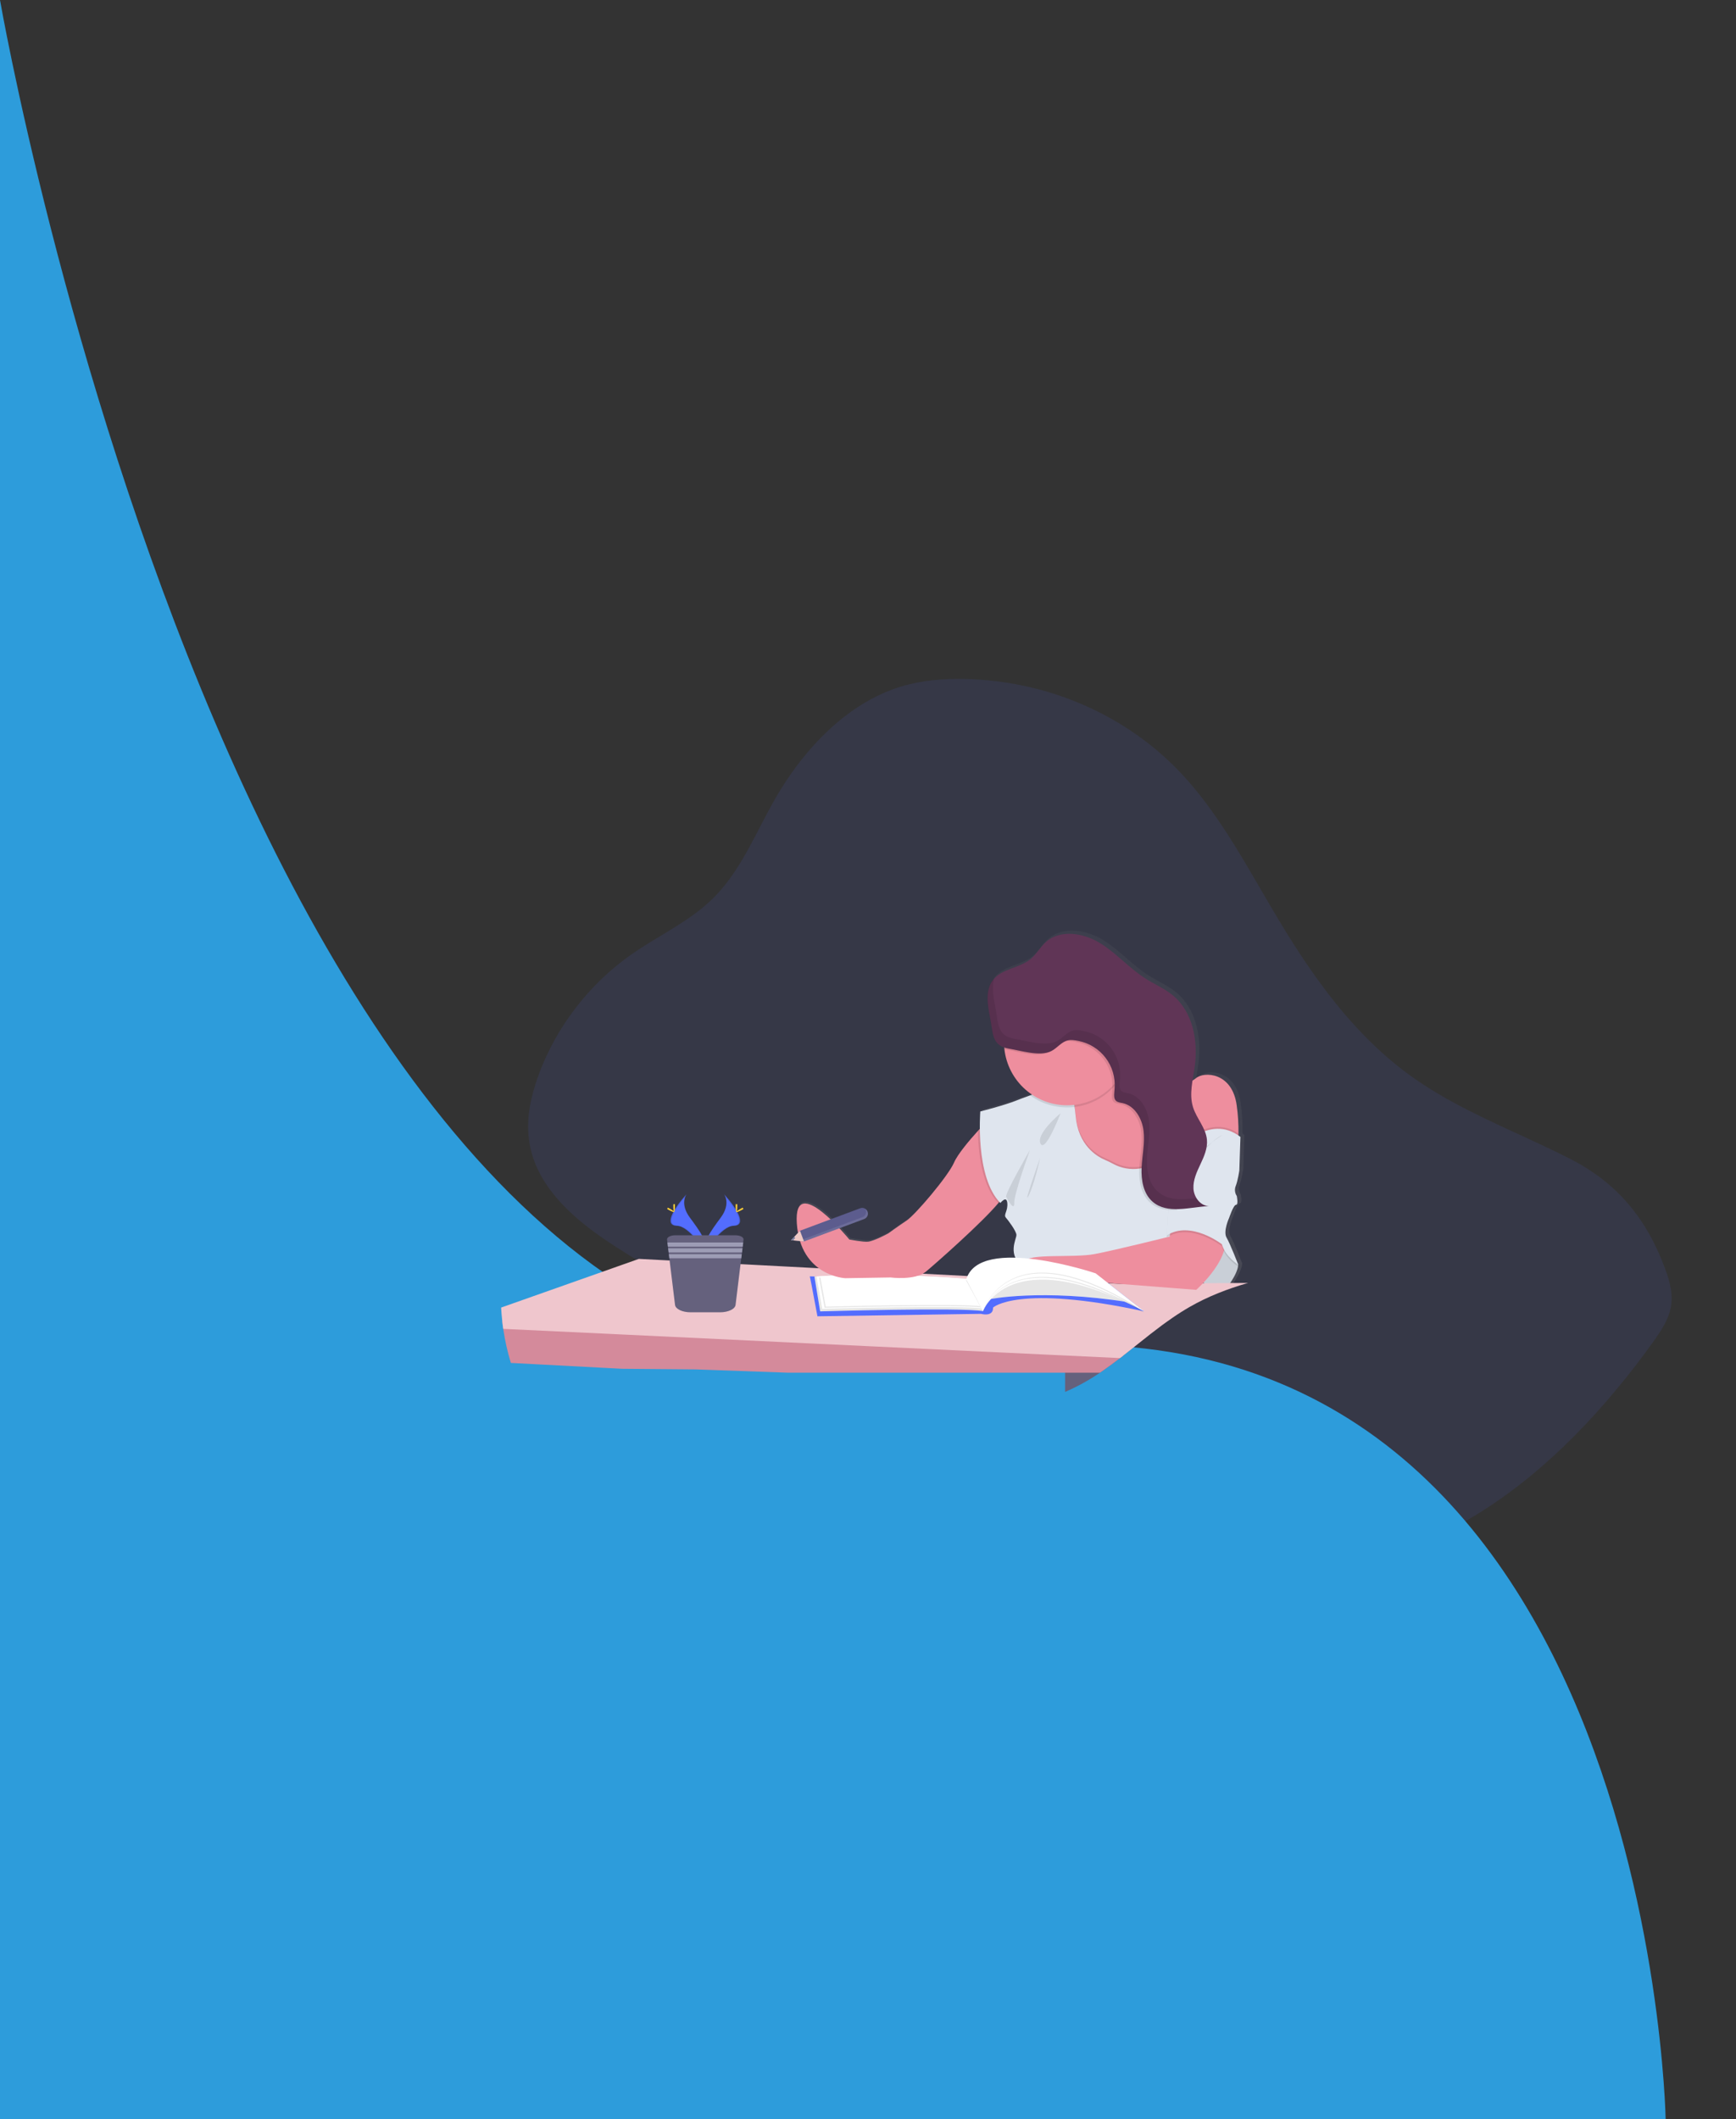 <svg width="839" height="1024" viewBox="0 0 839 1024" fill="none" xmlns="http://www.w3.org/2000/svg">
<rect x="0" y="0" width="839" height="1024" fill="#333333" stroke="none"/>
<path opacity="0.1" d="M740.693 712.38C740.261 712.74 739.828 713.1 739.388 713.453C724.547 725.611 708.605 735.914 691.699 743.403C691.14 743.653 690.578 743.901 690.012 744.145C679.285 748.809 668.108 752.24 656.699 754.369C650.529 755.506 644.255 756.225 638.22 755.437C629.763 754.331 622.23 750.326 615.034 746.152C607.553 741.818 600.178 737.194 592.724 732.691C590.089 731.086 587.452 729.513 584.814 727.97C577.534 723.711 570.141 719.676 562.512 716.21C553.063 711.945 543.274 708.522 532.868 706.677C532.038 706.525 531.207 706.388 530.375 706.265C529.545 706.136 528.702 706.008 527.874 705.906C527.046 705.804 526.217 705.696 525.389 705.601L524.102 705.468C523.683 705.419 523.254 705.388 522.839 705.343C521.593 705.22 520.332 705.136 519.09 705.03L519.042 705.027C518.216 704.967 517.394 704.91 516.571 704.852C511.888 704.575 507.179 704.452 502.474 704.346L499.503 704.281C497.974 704.241 496.447 704.2 494.921 704.157C494.024 704.134 493.124 704.101 492.227 704.071C491.575 704.05 490.927 704.032 490.271 704.001C486.966 703.87 483.665 703.682 480.383 703.393C479.601 703.325 478.813 703.251 478.041 703.179C471.521 702.543 465.1 701.274 458.869 699.389L458.788 699.365C455.729 698.425 452.748 697.266 449.868 695.895C448.214 695.115 446.627 694.256 445.078 693.318C440.927 690.846 437.205 687.729 434.044 684.079C427.855 676.873 424.2 667.652 418.124 660.354C405.567 645.32 384.791 640.604 365.871 634.638C361.238 633.18 356.645 631.6 352.094 629.898C349.075 628.774 346.081 627.6 343.112 626.375C325.019 618.919 307.801 609.595 291.726 598.547C285.163 594.037 278.652 588.949 272.992 583.181C270.847 581.011 268.829 578.717 266.948 576.311C260.547 568.127 256.118 558.706 255.369 547.871C254.683 538.943 256.681 529.784 259.721 521.057C260.941 517.55 262.337 514.091 263.909 510.68C266.368 505.33 269.217 500.159 272.431 495.209C273.155 494.091 273.897 492.982 274.671 491.901C275.973 490.023 277.329 488.18 278.739 486.371C286.216 476.74 295.085 468.272 305.032 461.265C316.064 453.516 328.373 447.61 338.835 439.2C339.274 438.847 339.707 438.487 340.14 438.127C341.68 436.838 343.187 435.471 344.66 434.027C356.159 422.618 363.012 407.628 370.62 393.261C370.887 392.757 371.153 392.253 371.424 391.753C372.274 390.167 373.141 388.593 374.025 387.031C382.437 372.153 393.486 358.009 406.725 347.369C407.161 347.012 407.611 346.661 408.055 346.318C416.381 339.836 425.555 334.76 435.467 331.751C445.641 328.66 456.16 327.872 466.456 328.091C471.477 328.204 476.462 328.56 481.412 329.158C484.966 329.592 488.492 330.142 491.987 330.809C520.186 336.251 546.208 349.541 566.353 369.114C567.423 370.148 568.473 371.199 569.504 372.269C570.585 373.392 571.645 374.532 572.685 375.688C584.897 389.161 594.641 404.733 603.975 420.619C607.093 425.953 610.2 431.277 613.307 436.601C614.691 438.967 616.081 441.323 617.478 443.67C624.347 455.157 631.642 466.475 639.635 477.171C641.487 479.654 643.373 482.091 645.296 484.483C651.941 492.84 659.217 500.663 667.062 507.887C670.116 510.679 673.269 513.357 676.52 515.921C678.163 517.217 679.838 518.478 681.545 519.706C699.134 532.431 719.108 541.23 738.889 550.382C741.749 551.703 744.61 553.031 747.436 554.369C751.17 556.14 754.884 557.94 758.554 559.814C781.431 571.449 795.848 588.695 804.929 613.547C806.985 619.187 808.648 625.28 807.535 631.511C806.423 637.742 802.606 643.338 798.815 648.622C793.416 656.135 787.732 663.571 781.722 670.776C781.358 671.195 780.994 671.615 780.655 672.056C768.518 686.674 755.131 700.397 740.693 712.38Z" fill="#536DFE"/>
<path d="M0 0C0 0 123.5 712 460.5 655C797.5 598 805 1024 805 1024H0V0Z" fill="#2D9CDB"/>
<path d="M548.346 650.703C547.178 651.628 546.011 652.552 544.843 653.474C544.158 654.017 543.464 654.555 542.775 655.094C542.275 655.485 541.779 655.877 541.269 656.264C538.715 658.233 536.128 660.159 533.489 662C532.861 662.439 532.224 662.878 531.601 663.308C526.318 666.921 520.7 670.017 514.823 672.551L514.747 672.584V650.703H548.346Z" fill="#65617D"/>
<path d="M600.879 564.708L601.408 548.397C601.092 548.152 600.771 547.925 600.464 547.699C600.594 542.836 600.317 537.97 599.633 533.154C597.499 516.843 583.644 516.489 579.735 519.855C579.217 520.302 578.652 520.692 578.049 521.017C578.403 518.689 578.842 516.357 579.159 514.053C580.868 501.628 578.215 487.65 568.575 479.619C564.538 476.263 559.605 474.2 555.172 471.391C547.232 466.382 540.958 458.984 532.927 454.108C524.897 449.231 513.619 447.404 506.613 453.674C503.899 456.1 502.147 459.466 499.362 461.808C494.169 466.17 486.073 466.458 481.541 471.33C481.314 471.575 481.097 471.825 480.889 472.09C477.113 476.933 478.147 483.802 479.35 489.812C480.8 497.044 480.2 502.841 486.403 504.918C486.427 505.206 486.446 505.494 486.479 505.778C486.984 510.214 488.452 514.487 490.781 518.297C493.11 522.107 496.243 525.361 499.962 527.833L498.956 528.192C496.275 529.136 493.862 530.052 492.319 530.68C486.654 532.989 474.729 535.996 474.729 535.996C474.729 535.996 474.445 539.395 474.497 544.408C470.522 548.728 463.89 556.319 461.94 560.818C459.107 567.38 443.104 586.174 438.841 589.011C434.578 591.848 429.956 595.214 429.956 595.214C429.956 595.214 423.205 598.939 420.009 599.293C417.795 599.538 410.945 598.226 410.945 598.226C410.945 598.226 383.588 564.708 385.363 590.427C387.138 616.146 408.991 617.02 408.991 617.02L431.023 616.666C431.023 616.666 442.929 618.261 448.259 613.833C452.81 610.057 476.395 589.337 483.972 579.937C484.147 580.131 484.322 580.32 484.506 580.504C484.506 580.504 487.522 576.605 487.881 580.504C488.24 584.403 485.922 586.169 487.168 587.585C488.415 589.002 492.144 593.968 492.319 595.918C492.493 597.867 487.348 605.831 496.048 611.874C496.185 611.969 496.331 612.058 496.492 612.148C498.045 615.684 502.983 619.144 502.983 619.144L529.632 618.79L579.914 622.69C579.914 622.69 581.411 621.372 583.436 619.22C586.141 621.703 589.894 623.832 594.124 622.524C594.124 622.524 600.167 615.259 600.346 610.472C600.346 610.472 596.437 600.365 594.681 597.353C592.925 594.341 595.927 587.779 595.927 587.779C595.927 587.779 598.056 581.396 599.303 581.396C600.549 581.396 599.657 577.147 599.657 577.147C599.186 576.453 598.891 575.654 598.798 574.82C598.705 573.986 598.817 573.142 599.123 572.361C600.167 569.674 600.879 564.708 600.879 564.708Z" fill="url(#paint0_linear)"/>
<path d="M570.737 561.035L568.848 563.245L561.22 572.129L551.254 572.733L535.302 573.715C535.302 573.715 513.794 547.798 517.835 542.156C519.303 540.122 519.544 537.436 519.251 534.901C519.213 534.551 519.161 534.202 519.1 533.857C518.617 531.175 517.772 528.57 516.589 526.115L517.117 525.874L517.457 525.718L536.265 517.136L540.92 515.012C541.152 516.295 541.582 517.534 542.195 518.684C542.284 518.864 542.383 519.043 542.487 519.213C548.903 529.835 569.476 523.117 569.476 523.117L570.737 561.035Z" fill="#EE8E9E"/>
<path d="M598.547 547.774C598.406 554.204 597.358 556.98 597.358 556.98L570.737 561.035L569.741 554.124L565.799 526.833L569.5 523.131C570.979 523.45 572.511 523.425 573.978 523.059C575.446 522.692 576.81 521.993 577.964 521.016C581.84 517.665 595.592 518.019 597.707 534.235C598.328 538.72 598.609 543.246 598.547 547.774Z" fill="#EE8E9E"/>
<path d="M592.245 623.086C592.245 623.086 598.236 615.858 598.415 611.1L592.42 601.049L587.132 595.384L577.256 614.447C577.256 614.447 583.781 625.73 592.245 623.086Z" fill="#DFE5EE"/>
<path opacity="0.1" d="M592.245 623.086C592.245 623.086 598.236 615.858 598.415 611.1L592.42 601.049L587.132 595.384L577.256 614.447C577.256 614.447 583.781 625.73 592.245 623.086Z" fill="black"/>
<path d="M542.775 655.094C542.275 655.485 541.779 655.877 541.269 656.264C538.715 658.233 536.128 660.159 533.489 662C532.861 662.439 532.224 662.878 531.601 663.308H505.82H389.999H381.006L336.45 661.712L300.619 661.41L291.649 660.938L246.896 658.578C245.256 653.192 244.024 647.691 243.209 642.121C243.024 640.865 242.859 639.604 242.736 638.344L291.63 641.054L300.6 641.559L380.987 646.044L389.98 646.544L505.801 653.012L514.714 653.512H514.79L542.775 655.094Z" fill="#D48A9B"/>
<path d="M603.174 619.928C593.35 622.76 583.818 626.41 574.849 631.579C574.136 631.99 573.432 632.41 572.72 632.839C572.007 633.269 571.303 633.699 570.619 634.142C569.934 634.586 569.245 635.025 568.565 635.474L567.517 636.182L566.493 636.88C565.482 637.574 564.486 638.297 563.49 638.995L563.453 639.024C562.796 639.496 562.145 639.968 561.493 640.44C557.816 643.164 554.219 646.015 550.635 648.876C549.88 649.48 549.123 650.083 548.365 650.684L544.871 653.455C544.187 653.998 543.493 654.536 542.803 655.075C542.303 655.466 541.807 655.858 541.298 656.245L514.861 654.985H514.785L505.872 654.57L389.999 649.079L381.006 648.65L300.619 644.83L291.649 644.401L243.209 642.121C243.024 640.865 242.859 639.604 242.736 638.344C242.491 636.182 242.308 634.01 242.189 631.829L291.645 614.362L300.614 611.185L308.762 608.305L323.609 609.079L357.925 610.84L381.02 612.053L390.013 612.526L395.758 612.828L397.132 612.903L445.483 615.429L445.993 615.462L467.567 616.585H467.813H467.954L470.112 616.694L477.467 617.081L486.663 617.553L489.694 617.714L490.265 617.747L494.552 617.969L495.774 618.03L499.867 618.247L501.496 618.337H501.548H501.888L505.716 618.54L511.646 618.851H511.674L513.515 618.946H513.714L514.814 619.007L517.514 619.149L519.874 619.272H519.898L522.546 619.409H522.589L524.595 619.517L526.134 619.597L531.596 619.885L532.578 619.937H532.918L533.39 619.966L534.99 620.051L535.708 620.088L541.279 620.376H541.789L550.012 620.306H550.069L581.335 620.051H581.935H582.567H584.427L594.492 619.97H595.993L603.174 619.928Z" fill="#EFC6CD"/>
<path d="M392.156 620.575L395.064 636.045L474.129 634.855C474.129 634.855 480.077 636.574 479.945 631.815C479.945 631.815 491.979 620.442 552.93 633.666L529.528 615.287L465.561 618.724L391.387 616.741L392.156 620.575Z" fill="#536DFE"/>
<path d="M393.61 616.874L396.386 633.666C396.386 633.666 464.366 631.683 475.054 633.533L466.977 618.195C466.977 618.195 425.873 614.362 393.61 616.874Z" fill="white"/>
<path opacity="0.1" d="M393.61 616.874L396.386 633.666C396.386 633.666 464.366 631.683 475.054 633.533L466.977 618.195C466.977 618.195 425.873 614.362 393.61 616.874Z" fill="black"/>
<path d="M394.625 616.812L397.363 632.429C397.363 632.429 464.48 630.588 475.054 632.306L467.09 618.044C467.09 618.044 426.482 614.475 394.625 616.812Z" fill="white"/>
<path opacity="0.1" d="M395.857 617.294L398.525 631.9C398.525 631.9 464.168 630.177 474.53 631.787L466.741 618.441C466.741 618.441 427.02 615.089 395.857 617.294Z" fill="black"/>
<path d="M396.386 616.76L399.068 631.395C399.068 631.395 464.711 629.672 475.073 631.282L467.265 617.922C467.265 617.922 427.548 614.574 396.386 616.76Z" fill="white"/>
<path d="M349.942 577.044C349.942 577.044 353.379 581.533 348.361 588.317C343.343 595.101 339.198 600.823 340.874 605.052C340.874 605.052 348.427 592.457 354.611 592.306C360.796 592.155 356.726 584.616 349.942 577.044Z" fill="#536DFE"/>
<path opacity="0.1" d="M349.942 577.044C350.244 577.479 350.481 577.956 350.646 578.46C356.66 585.541 359.866 592.15 354.083 592.292C348.696 592.443 342.238 602.074 340.689 604.51C340.743 604.692 340.804 604.876 340.874 605.062C340.874 605.062 348.427 592.467 354.611 592.316C360.796 592.164 356.726 584.616 349.942 577.044Z" fill="black"/>
<path d="M356.33 582.77C356.33 584.347 356.15 585.631 355.933 585.631C355.716 585.631 355.537 584.347 355.537 582.77C355.537 581.193 355.758 581.93 355.976 581.93C356.193 581.93 356.33 581.189 356.33 582.77Z" fill="#FFD037"/>
<path d="M358.52 584.654C357.132 585.414 355.924 585.872 355.82 585.678C355.716 585.485 356.764 584.734 358.142 583.96C359.521 583.185 358.983 583.752 359.087 583.96C359.191 584.167 359.908 583.898 358.52 584.654Z" fill="#FFD037"/>
<path d="M331.8 577.044C331.8 577.044 328.363 581.533 333.386 588.317C338.409 595.101 342.545 600.823 340.874 605.052C340.874 605.052 333.297 592.457 327.131 592.306C320.966 592.155 325.016 584.616 331.8 577.044Z" fill="#536DFE"/>
<path opacity="0.1" d="M331.8 577.044C331.501 577.48 331.264 577.957 331.097 578.46C325.082 585.541 321.877 592.15 327.66 592.292C333.046 592.443 339.509 602.074 341.058 604.51C341.007 604.692 340.946 604.876 340.874 605.062C340.874 605.062 333.297 592.467 327.131 592.316C320.966 592.164 325.016 584.616 331.8 577.044Z" fill="black"/>
<path d="M325.413 582.77C325.413 584.347 325.592 585.631 325.809 585.631C326.027 585.631 326.206 584.347 326.206 582.77C326.206 581.193 325.984 581.93 325.767 581.93C325.55 581.93 325.413 581.189 325.413 582.77Z" fill="#FFD037"/>
<path d="M323.222 584.654C324.61 585.414 325.824 585.872 325.927 585.678C326.031 585.485 324.983 584.734 323.605 583.96C322.226 583.185 322.764 583.752 322.661 583.96C322.557 584.167 321.834 583.898 323.222 584.654Z" fill="#FFD037"/>
<path d="M359.342 598.996L359.172 600.412L358.931 602.39L358.832 603.216L358.591 605.199L358.487 606.025L358.242 608.008L355.494 630.536C355.249 632.547 351.963 634.114 347.997 634.114H333.731C329.765 634.114 326.484 632.547 326.239 630.536L323.487 608.008L323.246 606.025L323.147 605.199L322.901 603.216L322.802 602.39L322.561 600.412L322.387 598.996C322.25 597.858 324.025 596.9 326.272 596.9H355.475C357.718 596.9 359.497 597.858 359.342 598.996Z" fill="#65617D"/>
<path d="M359.186 600.398L358.945 602.38H322.802L322.561 600.398H359.186Z" fill="#9D9CB5"/>
<path d="M358.846 603.207L358.605 605.189H323.147L322.901 603.207H358.846Z" fill="#9D9CB5"/>
<path d="M358.501 606.016L358.261 607.994H323.487L323.246 606.016H358.501Z" fill="#9D9CB5"/>
<path d="M402.91 597.173C402.91 597.173 393.742 588.36 394.097 599.817C394.451 611.275 402.91 597.173 402.91 597.173Z" fill="#EE8E9E"/>
<path d="M485.237 577.077C485.034 577.964 484.048 579.437 482.509 581.283C474.559 590.857 451.941 610.755 447.508 614.447C442.221 618.856 430.409 617.279 430.409 617.279L408.552 617.634C408.552 617.634 386.869 616.751 385.103 591.197C383.338 565.643 410.487 598.953 410.487 598.953C410.487 598.953 417.285 600.256 419.481 600.011C422.653 599.661 429.352 595.96 429.352 595.96C429.352 595.96 433.936 592.608 438.166 589.79C442.396 586.972 458.262 568.282 461.085 561.757C462.875 557.617 468.639 550.848 472.619 546.457C474.903 543.932 476.598 542.208 476.598 542.208C476.598 542.208 486.47 571.61 485.237 577.077Z" fill="#EE8E9E"/>
<path opacity="0.1" d="M485.237 577.077C485.034 577.964 484.048 579.437 482.509 581.283C474.483 573.111 472.807 556.805 472.619 546.438C474.903 543.913 476.598 542.19 476.598 542.19C476.598 542.19 486.47 571.61 485.237 577.077Z" fill="black"/>
<path opacity="0.1" d="M568.844 563.245L561.22 572.129L551.254 572.733L535.302 573.715C535.302 573.715 513.794 547.798 517.835 542.156C519.303 540.122 519.544 537.436 519.251 534.901C519.213 534.551 519.161 534.202 519.1 533.857C518.617 531.175 517.772 528.57 516.589 526.115L517.117 525.874L517.457 525.718C518.297 528.057 518.876 530.481 519.185 532.946C519.237 533.281 519.284 533.631 519.331 533.989C519.497 535.264 519.648 536.68 519.803 538.238C521.031 552.505 530.005 557.872 534.056 559.581C535.358 560.13 536.631 560.747 537.87 561.427C541.767 563.576 546.261 564.389 550.664 563.74C560.662 562.428 568.815 555.162 568.815 555.162L568.858 562.315L568.844 563.245Z" fill="black"/>
<path d="M569.151 618.682C569.151 618.682 503.573 618.502 494.929 612.511C486.285 606.521 491.408 598.585 491.228 596.645C491.049 594.704 487.352 589.771 486.12 588.355C484.888 586.939 487.178 585.182 486.824 581.307C486.469 577.431 483.476 581.307 483.476 581.307C471.131 568.787 473.775 537.058 473.775 537.058C473.775 537.058 485.577 534.065 491.242 531.766C492.777 531.143 495.165 530.255 497.851 529.297L498.848 528.938C505.773 526.46 514.006 523.66 514.006 523.66C514.006 523.66 515.588 522.541 517.179 525.888C517.906 527.427 518.637 529.906 519.223 533.867C519.275 534.202 519.322 534.551 519.369 534.91C519.534 536.185 519.685 537.601 519.841 539.159C521.069 553.425 530.043 558.793 534.093 560.502C535.396 561.051 536.669 561.667 537.908 562.348C541.805 564.497 546.299 565.309 550.701 564.661C560.7 563.348 568.853 556.083 568.853 556.083L568.896 563.235L569.018 584.724L569.151 618.682Z" fill="#DFE5EE"/>
<path d="M566.328 590.829L565.27 597.527C565.27 597.527 539.178 604.047 528.957 605.987C518.737 607.927 496.695 605.458 495.109 609.688C493.522 613.918 501.808 619.739 501.808 619.739L528.244 619.385L578.134 623.266C578.134 623.266 597.174 606.516 591.003 594.879C584.833 583.242 566.328 590.829 566.328 590.829Z" fill="#EE8E9E"/>
<path opacity="0.1" d="M512.562 537.941C512.562 537.941 500.571 547.812 502.865 552.575C505.159 557.339 512.562 537.941 512.562 537.941Z" fill="black"/>
<path opacity="0.1" d="M497.752 555.743C497.752 555.743 485.587 576.723 486.295 578.309C487.003 579.895 490.35 585.536 490.171 581.307C489.991 577.077 497.752 555.743 497.752 555.743Z" fill="black"/>
<path opacity="0.1" d="M502.69 559.449C502.69 559.449 499.858 572.493 497.049 577.959C494.24 583.426 502.69 559.449 502.69 559.449Z" fill="black"/>
<path opacity="0.1" d="M542.511 519.227C540.18 523.502 536.859 527.156 532.826 529.885C528.794 532.613 524.166 534.336 519.331 534.91H519.275C511.669 535.803 504.006 533.797 497.814 529.292C504.895 526.733 513.968 523.655 513.968 523.655C513.968 523.655 515.55 522.537 517.141 525.884L540.943 515.026C541.211 516.509 541.742 517.932 542.511 519.227Z" fill="black"/>
<path d="M546.231 503.563C546.24 508.873 544.856 514.091 542.218 518.699C540.958 520.896 539.431 522.928 537.672 524.751C532.764 529.86 526.225 533.093 519.185 533.89H519.124C517.998 534.019 516.867 534.084 515.734 534.084C508.241 534.084 501.01 531.325 495.421 526.334C489.831 521.343 486.275 514.469 485.431 507.024C485.3 505.881 485.235 504.732 485.237 503.582C485.237 495.494 488.45 487.737 494.17 482.018C499.889 476.299 507.646 473.086 515.734 473.086C523.822 473.086 531.579 476.299 537.299 482.018C543.018 487.737 546.231 495.494 546.231 503.582V503.563Z" fill="#EE8E9E"/>
<path opacity="0.1" d="M565.978 561.271L568.811 557.022C568.811 557.022 584.323 538.512 599.496 550.324L598.968 566.544C598.968 566.544 598.259 571.478 597.202 574.098C596.898 574.875 596.788 575.715 596.88 576.545C596.972 577.374 597.264 578.169 597.731 578.861C597.731 578.861 598.613 583.11 597.381 583.11C596.149 583.11 594.03 589.455 594.03 589.455C594.03 589.455 591.032 595.979 592.797 598.977C594.563 601.974 598.439 612.02 598.439 612.02C598.439 612.02 592.269 608.319 590.503 602.149C590.503 602.149 575.519 590.512 563.882 597.9L565.978 561.271Z" fill="black"/>
<path opacity="0.1" d="M598.547 547.774C598.406 554.204 597.358 556.98 597.358 556.98L570.737 561.035L569.741 554.124C573.225 550.489 585.895 538.932 598.547 547.774Z" fill="black"/>
<path d="M565.978 560.327L568.811 556.078C568.811 556.078 584.323 537.568 599.496 549.379L598.968 565.6C598.968 565.6 598.259 570.534 597.202 573.154C596.898 573.931 596.788 574.771 596.88 575.6C596.972 576.43 597.264 577.225 597.731 577.917C597.731 577.917 598.613 582.166 597.381 582.166C596.149 582.166 594.03 588.511 594.03 588.511C594.03 588.511 591.032 595.035 592.797 598.033C594.563 601.03 598.439 611.076 598.439 611.076C598.439 611.076 592.269 607.375 590.503 601.205C590.503 601.205 575.519 589.568 563.882 596.956L565.978 560.327Z" fill="#DFE5EE"/>
<path opacity="0.1" d="M591.008 548.341C591.008 548.341 565.449 564.033 566.682 577.794C566.682 577.794 580.962 552.571 591.008 548.341Z" fill="black"/>
<path opacity="0.1" d="M568.839 563.249L568.962 584.739C564.128 584.956 559.572 584.328 555.97 581.198C553.463 579.017 552.004 576.005 551.249 572.748C550.687 570.123 550.481 567.435 550.635 564.755C550.633 564.729 550.633 564.702 550.635 564.675C550.933 558.741 552.297 552.807 551.58 546.91C550.862 541.014 547.288 534.792 541.453 533.55C540.301 533.3 539.008 533.21 538.186 532.365C537.28 531.421 537.323 529.953 537.422 528.645L537.592 526.441C537.634 525.874 537.653 525.312 537.653 524.751C537.65 519.739 535.906 514.883 532.72 511.014C529.535 507.144 525.104 504.501 520.186 503.535L519.997 503.502C518.354 503.172 516.645 502.846 515.002 503.224C511.877 503.946 509.857 506.977 506.977 508.417C501.453 511.174 492.243 508.157 486.46 507.208C486.082 507.147 485.724 507.076 485.379 506.996C485.248 505.853 485.183 504.704 485.185 503.554C485.188 498.883 486.263 494.275 488.328 490.085C490.393 485.895 493.393 482.236 497.096 479.389C500.799 476.543 505.107 474.585 509.687 473.666C514.267 472.748 518.997 472.894 523.511 474.093C528.026 475.292 532.204 477.513 535.725 480.582C539.246 483.652 542.014 487.49 543.817 491.799C545.619 496.108 546.408 500.774 546.122 505.436C545.835 510.098 544.482 514.633 542.166 518.689C542.256 518.869 542.355 519.048 542.459 519.218C548.875 529.84 569.448 523.122 569.448 523.122L570.685 561.026L568.839 563.249Z" fill="black"/>
<path d="M508.086 507.893C510.947 506.448 512.968 503.417 516.112 502.7C517.75 502.322 519.459 502.648 521.111 502.973L521.3 503.011C526.5 504.04 531.142 506.941 534.346 511.163C537.551 515.385 539.095 520.637 538.687 525.922L538.517 528.126C538.413 529.429 538.371 530.907 539.286 531.841C540.103 532.686 541.397 532.786 542.549 533.022C548.384 534.268 551.957 540.457 552.675 546.386C553.392 552.316 552.004 558.269 551.731 564.227C551.457 570.184 552.552 576.76 557.056 580.674C564.137 586.811 574.901 583.318 584.272 582.756C580.127 582.756 577.02 578.479 576.794 574.343C576.567 570.208 578.408 566.271 580.169 562.541C581.93 558.812 583.696 554.799 583.304 550.673C582.766 545.008 578.3 540.471 576.591 535.019C574.598 528.674 576.52 521.862 577.422 515.267C579.116 502.917 576.477 489.014 566.918 481.031C562.914 477.693 558.019 475.64 553.619 472.845C545.735 467.846 539.518 460.514 531.549 455.652C523.58 450.789 512.392 448.986 505.438 455.217C502.747 457.63 501.01 460.977 498.243 463.304C492.838 467.86 484.246 467.945 479.912 473.534C476.183 478.345 477.193 485.176 478.387 491.148C479.978 499.112 479.081 505.31 487.593 506.726C493.352 507.638 502.558 510.654 508.086 507.893Z" fill="#603556"/>
<path opacity="0.1" d="M578.219 578.951C571.398 579.786 564.637 580.216 559.671 575.911C555.167 571.997 554.058 565.426 554.346 559.463C554.634 553.501 556.012 547.543 555.29 541.618C554.568 535.694 550.999 529.505 545.164 528.258C544.012 528.013 542.723 527.923 541.902 527.078C540.991 526.134 541.028 524.661 541.132 523.358L541.302 521.153C541.71 515.869 540.166 510.618 536.961 506.397C533.757 502.175 529.115 499.276 523.915 498.248L523.727 498.21C522.074 497.884 520.365 497.559 518.727 497.936C515.602 498.659 513.581 501.713 510.702 503.129C505.174 505.891 495.973 502.874 490.18 501.925C481.683 500.533 482.57 494.325 480.974 486.347C480.082 481.89 479.294 476.952 480.502 472.732C480.276 472.972 480.059 473.204 479.851 473.492C476.121 478.302 477.132 485.133 478.326 491.105C479.917 499.069 479.02 505.268 487.532 506.684C493.319 507.628 502.525 510.649 508.053 507.888C510.914 506.443 512.935 503.412 516.079 502.695C517.717 502.317 519.426 502.643 521.078 502.969L521.267 503.006C526.467 504.035 531.109 506.936 534.313 511.158C537.518 515.381 539.062 520.632 538.654 525.917L538.484 528.121C538.38 529.424 538.338 530.902 539.253 531.837C540.07 532.682 541.364 532.781 542.516 533.017C548.351 534.263 551.924 540.452 552.642 546.382C553.359 552.311 551.976 558.264 551.698 564.222C551.419 570.179 552.519 576.756 557.023 580.669C564.104 586.806 574.868 583.313 584.238 582.751C581.694 582.765 579.555 581.151 578.219 578.951Z" fill="black"/>
<path d="M386.628 594.7L415.732 583.842C416.42 583.585 417.182 583.612 417.85 583.916C418.519 584.221 419.039 584.778 419.296 585.466C419.553 586.154 419.527 586.916 419.222 587.584C418.918 588.252 418.36 588.772 417.673 589.03L388.568 599.888L382.327 599.265L386.628 594.7Z" fill="#5C5C8E"/>
<path opacity="0.1" d="M418.418 584.578C418.675 585.267 418.648 586.029 418.342 586.698C418.037 587.366 417.478 587.886 416.79 588.142L387.667 599.038L382.984 598.566L382.309 599.284L388.55 599.907L417.654 589.049C418.341 588.791 418.899 588.271 419.203 587.603C419.508 586.934 419.534 586.173 419.278 585.484C419.063 584.911 418.665 584.425 418.145 584.101C418.249 584.252 418.341 584.412 418.418 584.578Z" fill="white"/>
<path d="M386.633 594.7L388.568 599.888L383.451 599.373L382.332 599.26L383.862 597.636L386.633 594.7Z" fill="#EFC8C4"/>
<path d="M383.857 597.622C383.976 597.711 384.079 597.822 384.159 597.948C384.207 598.023 384.232 598.111 384.232 598.2C384.232 598.29 384.207 598.377 384.159 598.453C384.079 598.536 383.984 598.605 383.881 598.656C383.764 598.734 383.666 598.837 383.594 598.958C383.522 599.079 383.478 599.214 383.465 599.354L382.342 599.246L383.857 597.622Z" fill="#727A9C"/>
<path d="M478.01 627.835C478.01 627.835 503.219 622.543 545.518 629.252L528.948 617.091L498.8 610.92L477.472 616.585L478.01 627.835Z" fill="white"/>
<path opacity="0.1" d="M478.01 627.835C478.01 627.835 503.219 622.543 545.518 629.252L528.948 617.091L498.8 610.92L477.472 616.585L478.01 627.835Z" fill="black"/>
<path d="M475.054 633.557C475.054 633.557 487.749 599.217 552.949 633.666L529.547 618.606C529.547 618.606 473.487 603.117 467.01 620.966L475.054 633.557Z" fill="white"/>
<path opacity="0.1" d="M475.054 633.533C475.054 633.533 487.749 596.819 552.949 634.194L529.547 617.86C529.547 617.86 473.468 599.336 466.977 618.724L475.054 633.533Z" fill="black"/>
<path d="M475.054 633.548C475.054 633.548 487.749 596.291 552.949 633.666L529.547 617.331C529.547 617.331 473.487 599.336 467.01 618.748L475.054 633.548Z" fill="white"/>
<path opacity="0.1" d="M475.054 633.557C475.054 633.557 487.749 592.15 552.949 634.194L529.528 615.816C529.528 615.816 473.468 596.933 466.991 618.724L475.054 633.557Z" fill="black"/>
<path d="M475.054 633.533C475.054 633.533 487.749 591.622 552.949 633.666L529.528 615.287C529.528 615.287 473.468 596.404 466.991 618.195L475.054 633.533Z" fill="white"/>
<defs>
<linearGradient id="paint0_linear" x1="493.343" y1="622.911" x2="493.343" y2="449.651" gradientUnits="userSpaceOnUse">
<stop stop-color="#808080" stop-opacity="0.25"/>
<stop offset="0.54" stop-color="#808080" stop-opacity="0.12"/>
<stop offset="1" stop-color="#808080" stop-opacity="0.1"/>
</linearGradient>
</defs>
</svg>
